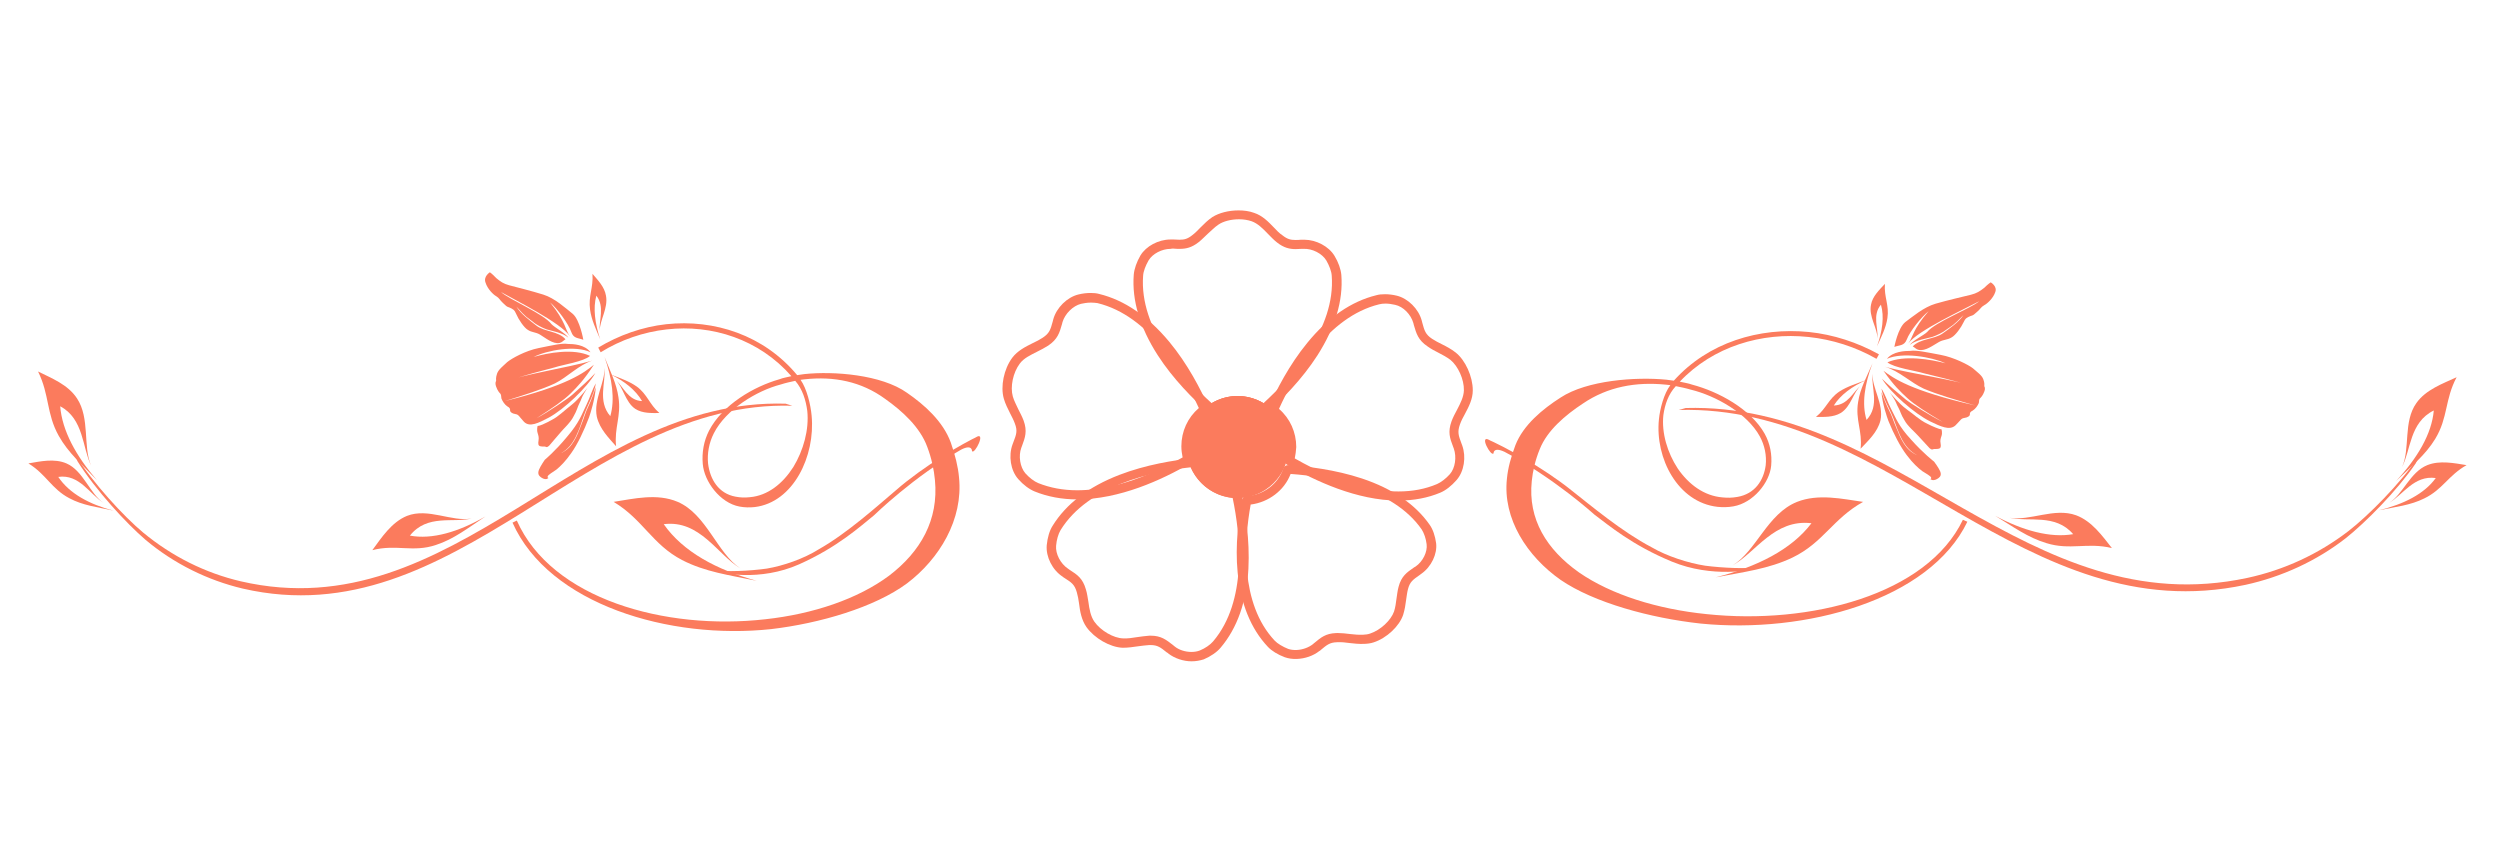 <svg width="202" height="70" viewBox="0 0 202 70" fill="none" xmlns="http://www.w3.org/2000/svg">
<g clip-path="url(#clip0)">
<path d="M126.095 46.852C123.406 44.966 121.4 41.916 121.761 38.665C121.841 37.822 122.082 36.94 122.443 35.976C123.085 34.331 124.65 33.047 126.095 32.124C128.222 30.719 132.195 30.438 134.643 30.679C134.844 30.719 135.045 30.719 135.245 30.759C138.014 27.669 142.148 26.425 146.161 26.826C148.128 27.027 150.094 27.669 151.82 28.632L151.619 28.993C149.933 28.03 148.047 27.428 146.121 27.227C142.349 26.826 138.416 27.99 135.727 30.839C136.048 30.92 136.409 30.96 136.73 31.08C138.857 31.642 141.466 33.047 142.589 35.053C143.031 35.856 143.191 36.739 143.111 37.622C142.991 38.986 141.666 40.632 140.061 40.913C139.62 40.993 139.178 40.993 138.777 40.953C135.566 40.592 133.72 37.02 134.041 33.889C134.121 33.047 134.443 31.803 134.964 31.12C134.844 31.12 134.723 31.08 134.603 31.08C132.195 30.839 129.908 31.241 127.901 32.605C126.496 33.528 125.012 34.772 124.41 36.297C124.048 37.18 123.848 38.063 123.767 38.866C123.446 41.956 124.971 44.404 127.58 46.25C130.189 48.056 133.921 49.22 137.894 49.621C146.241 50.504 155.712 48.056 158.602 41.996L158.963 42.157C155.913 48.498 145.84 51.227 137.412 50.384C133.359 49.942 128.784 48.698 126.095 46.852ZM134.402 33.528C134.242 34.973 134.723 36.578 135.566 37.862C136.449 39.147 137.693 40.07 139.178 40.19C139.579 40.23 139.941 40.23 140.382 40.15C141.787 39.909 142.509 38.826 142.67 37.582C142.75 36.819 142.589 35.976 142.188 35.254C141.185 33.408 138.616 31.963 136.61 31.482C136.208 31.361 135.807 31.281 135.406 31.201C134.804 31.843 134.523 32.685 134.402 33.528Z" fill="#FB7B5D"/>
<path d="M137.779 45.708C136.422 45.497 134.7 44.951 133.447 44.217C131.067 42.974 128.499 40.816 127.027 39.662C124.688 37.768 121.461 36.035 120.093 35.449C120.446 35.607 120.726 35.889 120.726 35.889C120.726 35.889 120.786 35.852 120.382 35.577C119.434 35.018 120.483 36.957 120.68 36.626C120.68 36.626 120.65 36.077 121.571 36.51C125.549 38.602 128.837 41.586 128.837 41.586C129.977 42.437 131.877 44.054 135.094 45.381C138.312 46.708 141.653 46.11 142.269 45.806C141.239 45.99 139.137 45.888 137.779 45.708Z" fill="#FB7B5D"/>
<path fill-rule="evenodd" clip-rule="evenodd" d="M151.3 29.355C150.818 30.478 150.296 31.401 150.136 32.485C149.895 33.93 150.497 34.813 150.336 36.257C150.938 35.615 151.701 34.933 151.942 33.97C152.223 32.646 151.259 31.361 151.3 30.198C151.179 31.321 151.902 32.766 150.818 33.93C150.417 32.646 150.657 31.04 151.3 29.355Z" fill="#FB7B5D"/>
<path fill-rule="evenodd" clip-rule="evenodd" d="M150.86 30.679C150.017 31 149.295 31.201 148.613 31.642C147.73 32.244 147.569 33.007 146.727 33.689C147.369 33.689 148.131 33.729 148.733 33.368C149.576 32.846 149.736 31.683 150.379 31.121C149.736 31.642 149.335 32.726 148.171 32.766C148.693 31.923 149.656 31.201 150.86 30.679Z" fill="#FB7B5D"/>
<path d="M160.85 22.813C160.85 22.813 161.412 23.134 161.211 23.616C161.051 24.098 160.569 24.539 160.328 24.659C160.047 24.82 160.047 24.94 159.766 25.181C159.486 25.422 159.486 25.462 159.205 25.542C158.924 25.663 158.803 25.703 158.643 26.064C158.482 26.425 158.001 27.107 157.68 27.268C157.359 27.468 157.038 27.428 156.676 27.629C156.235 27.87 155.593 28.392 155.031 28.271C154.83 28.231 154.71 28.07 154.549 27.99C155.151 27.348 156.275 27.428 156.957 26.947C157.519 26.546 158.282 26.024 158.643 25.462C157.8 26.345 157.72 26.305 157.278 26.626C156.997 26.867 156.476 27.107 156.114 27.228C155.713 27.348 154.79 27.468 154.309 27.87C154.509 27.549 155.472 27.067 155.713 26.826C156.355 26.024 159.205 24.94 159.927 24.338C158.643 25.02 154.951 26.706 154.188 27.75C154.589 27.228 154.509 26.666 155.834 25.141C155.232 25.622 154.309 26.786 154.068 27.428C153.867 27.95 153.506 27.87 153.064 28.03C153.064 28.03 153.345 26.505 153.947 26.024C154.549 25.582 155.432 24.82 156.395 24.539C157.359 24.258 158.763 23.937 159.245 23.817C159.726 23.696 159.967 23.536 160.328 23.255C160.649 22.934 160.85 22.813 160.85 22.813Z" fill="#FB7B5D"/>
<path d="M152.464 28.994C153.708 28.432 156.076 28.833 157.199 29.355C155.995 29.034 153.868 28.673 152.504 29.275C153.026 29.716 154.791 29.957 155.434 30.158C156.276 30.358 158.243 30.84 159.045 31.121C159.728 31.321 159.407 31.241 160.009 31.361C157.801 30.639 154.591 30.238 152.303 29.636C153.427 29.957 154.39 30.92 155.434 31.402C156.557 31.883 158.082 32.325 159.607 32.766C154.35 31.562 152.986 30.559 152.183 29.957C153.026 31.161 153.547 31.642 154.109 32.164C154.671 32.686 155.674 33.328 156.959 34.09C155.995 33.609 154.39 32.606 153.989 32.285C153.307 31.723 152.504 31.041 152.062 30.599C152.745 31.723 154.671 33.408 155.955 34.05C156.798 34.452 157.52 34.813 158.002 34.371C158.443 33.93 158.443 33.81 158.724 33.769C159.005 33.729 159.166 33.609 159.166 33.489C159.166 33.368 159.166 33.288 159.407 33.167C159.607 33.047 159.808 32.766 159.888 32.566C159.928 32.365 159.888 32.325 159.968 32.204C160.089 32.084 160.209 31.963 160.33 31.642C160.45 31.321 160.33 31.241 160.33 31.201C160.33 31.121 160.37 30.96 160.249 30.639C160.129 30.318 159.768 30.077 159.407 29.756C159.045 29.475 157.882 28.873 156.798 28.673C155.715 28.472 154.832 28.271 154.35 28.352C153.909 28.352 152.945 28.392 152.464 28.994Z" fill="#FB7B5D"/>
<path d="M156.877 34.692C156.877 34.692 156.957 34.973 156.877 35.214C156.797 35.455 156.756 35.575 156.797 35.816C156.837 36.057 156.837 36.217 156.636 36.258C156.476 36.298 156.275 36.258 156.195 36.298C156.114 36.338 156.074 36.338 155.914 36.217C155.753 36.057 155.151 35.375 154.951 35.174C154.75 34.933 154.108 34.411 153.867 33.93C153.586 33.489 153.546 33.208 153.385 32.927C153.225 32.646 153.225 32.525 153.024 32.204C152.824 31.883 152.703 31.723 152.703 31.723C152.703 31.723 153.466 32.646 154.027 33.047C154.589 33.448 155.151 33.97 155.673 34.211C156.195 34.492 156.676 34.652 156.676 34.652L156.877 34.692Z" fill="#FB7B5D"/>
<path d="M156.275 37.301C156.275 37.301 156.637 37.783 156.757 38.063C156.877 38.344 156.797 38.505 156.637 38.625C156.476 38.746 156.275 38.826 156.115 38.786C155.954 38.706 155.954 38.706 155.954 38.706C155.954 38.706 156.075 38.706 156.035 38.585C155.995 38.465 155.633 38.264 155.312 38.063C154.991 37.823 154.55 37.421 154.068 36.779C153.546 36.097 153.025 35.094 152.583 34.01C152.463 33.689 152.102 32.646 152.021 31.683C152.102 31.923 152.463 32.846 152.664 33.208C152.864 33.569 153.025 34.131 153.225 34.572C153.587 35.455 153.948 36.378 154.911 36.779C153.787 36.217 153.426 34.973 152.985 33.809C152.664 32.967 152.182 32.285 152.021 31.402C152.343 31.883 152.503 32.485 152.784 33.007C153.185 33.769 153.386 34.411 154.429 35.535C155.433 36.659 156.275 37.301 156.275 37.301Z" fill="#FB7B5D"/>
<path fill-rule="evenodd" clip-rule="evenodd" d="M151.659 27.991C152.021 27.188 152.382 26.506 152.502 25.703C152.663 24.66 152.221 24.017 152.301 22.934C151.86 23.415 151.298 23.937 151.178 24.619C150.977 25.582 151.7 26.506 151.7 27.348C151.78 26.546 151.258 25.462 151.98 24.619C152.261 25.582 152.101 26.746 151.659 27.991Z" fill="#FB7B5D"/>
<path fill-rule="evenodd" clip-rule="evenodd" d="M138.619 46.652C140.907 46.211 142.913 45.97 144.84 45.047C147.328 43.843 148.09 41.916 150.538 40.552C148.853 40.311 146.926 39.87 145.201 40.552C142.793 41.515 141.91 44.525 139.984 45.689C141.87 44.645 143.355 41.916 146.365 42.278C144.759 44.404 141.95 45.809 138.619 46.652Z" fill="#FB7B5D"/>
<path d="M136.208 32.967C153.264 32.485 163.819 50.504 181.598 46.692C184.567 46.05 187.336 44.766 189.744 42.919C191.35 41.675 193.918 39.107 195.443 36.86L195.202 37.421C193.677 39.669 191.109 42.237 189.544 43.481C187.176 45.327 184.367 46.612 181.437 47.254C163.618 51.066 152.703 32.646 135.646 33.127L136.208 32.967Z" fill="#FB7B5D"/>
<path fill-rule="evenodd" clip-rule="evenodd" d="M193.6 38.866C194.804 37.702 195.967 36.779 196.77 35.455C197.813 33.729 197.533 32.285 198.496 30.479C197.372 31 196.008 31.482 195.245 32.565C194.161 34.09 194.763 36.258 194.081 37.742C194.804 36.378 194.683 34.13 196.65 33.167C196.489 35.054 195.325 37.02 193.6 38.866Z" fill="#FB7B5D"/>
<path fill-rule="evenodd" clip-rule="evenodd" d="M192.195 41.234C193.56 40.953 194.764 40.832 195.887 40.27C197.372 39.548 197.814 38.425 199.299 37.582C198.295 37.421 197.132 37.18 196.128 37.582C194.724 38.144 194.162 39.95 193.038 40.632C194.162 39.99 195.045 38.384 196.81 38.625C195.887 39.909 194.202 40.752 192.195 41.234Z" fill="#FB7B5D"/>
<path fill-rule="evenodd" clip-rule="evenodd" d="M161.211 41.675C162.656 42.558 163.86 43.441 165.345 43.883C167.271 44.485 168.635 43.802 170.642 44.284C169.879 43.321 169.037 42.117 167.752 41.635C165.987 40.993 164.02 42.117 162.375 41.836C163.9 42.197 166.067 41.475 167.512 43.16C165.666 43.481 163.458 42.879 161.211 41.675Z" fill="#FB7B5D"/>
</g>
<g clip-path="url(#clip1)">
<path d="M73.285 47.139C75.893 45.167 77.839 41.977 77.489 38.578C77.411 37.696 77.177 36.773 76.827 35.766C76.204 34.045 74.686 32.702 73.285 31.737C71.222 30.268 67.369 29.974 64.995 30.226C64.801 30.268 64.606 30.268 64.411 30.31C61.726 27.078 57.717 25.777 53.825 26.197C51.918 26.407 50.011 27.078 48.337 28.086L48.532 28.463C50.167 27.456 51.996 26.826 53.864 26.617C57.523 26.197 61.337 27.414 63.944 30.394C63.633 30.478 63.283 30.52 62.971 30.646C60.909 31.233 58.379 32.702 57.289 34.8C56.861 35.64 56.705 36.563 56.783 37.486C56.9 38.913 58.184 40.634 59.741 40.928C60.169 41.012 60.597 41.012 60.986 40.97C64.1 40.592 65.89 36.857 65.579 33.583C65.501 32.702 65.19 31.401 64.684 30.688C64.801 30.688 64.917 30.646 65.034 30.646C67.369 30.394 69.588 30.814 71.534 32.24C72.896 33.206 74.336 34.507 74.92 36.102C75.27 37.025 75.465 37.948 75.543 38.787C75.854 42.019 74.375 44.579 71.845 46.51C69.315 48.398 65.696 49.615 61.843 50.035C53.747 50.958 44.562 48.398 41.76 42.061L41.41 42.229C44.368 48.86 54.137 51.714 62.31 50.832C66.241 50.371 70.677 49.07 73.285 47.139ZM65.229 33.206C65.384 34.717 64.917 36.395 64.1 37.738C63.244 39.081 62.037 40.047 60.597 40.172C60.208 40.214 59.858 40.214 59.43 40.13C58.068 39.879 57.367 38.745 57.211 37.444C57.133 36.647 57.289 35.766 57.678 35.01C58.651 33.08 61.142 31.569 63.088 31.065C63.477 30.939 63.867 30.855 64.256 30.771C64.84 31.443 65.112 32.324 65.229 33.206Z" fill="#FB7B5D"/>
<path d="M61.956 45.942C63.271 45.722 64.941 45.151 66.156 44.383C68.465 43.084 70.955 40.826 72.383 39.62C74.651 37.639 77.78 35.827 79.107 35.214C78.764 35.379 78.493 35.674 78.493 35.674C78.493 35.674 78.435 35.636 78.827 35.348C79.746 34.763 78.729 36.791 78.538 36.445C78.538 36.445 78.567 35.871 77.673 36.323C73.816 38.511 70.627 41.631 70.627 41.631C69.522 42.522 67.679 44.213 64.559 45.601C61.438 46.988 58.199 46.363 57.601 46.045C58.6 46.237 60.638 46.13 61.956 45.942Z" fill="#FB7B5D"/>
<path fill-rule="evenodd" clip-rule="evenodd" d="M48.845 28.841C49.312 30.016 49.818 30.981 49.973 32.114C50.207 33.625 49.623 34.548 49.779 36.059C49.195 35.388 48.456 34.674 48.222 33.667C47.95 32.282 48.884 30.939 48.845 29.722C48.962 30.897 48.261 32.408 49.312 33.625C49.701 32.282 49.468 30.603 48.845 28.841Z" fill="#FB7B5D"/>
<path fill-rule="evenodd" clip-rule="evenodd" d="M49.271 30.226C50.088 30.561 50.788 30.771 51.45 31.233C52.306 31.862 52.462 32.66 53.279 33.373C52.657 33.373 51.917 33.415 51.333 33.038C50.516 32.492 50.36 31.275 49.738 30.687C50.36 31.233 50.749 32.366 51.878 32.408C51.372 31.527 50.438 30.771 49.271 30.226Z" fill="#FB7B5D"/>
<path d="M39.582 22C39.582 22 39.038 22.336 39.232 22.839C39.388 23.343 39.855 23.805 40.088 23.93C40.361 24.098 40.361 24.224 40.633 24.476C40.906 24.728 40.906 24.77 41.178 24.854C41.45 24.98 41.567 25.022 41.723 25.399C41.879 25.777 42.346 26.491 42.657 26.659C42.968 26.868 43.28 26.826 43.63 27.036C44.058 27.288 44.681 27.834 45.226 27.708C45.42 27.666 45.537 27.498 45.693 27.414C45.109 26.742 44.019 26.826 43.358 26.323C42.813 25.903 42.073 25.358 41.723 24.77C42.54 25.693 42.618 25.651 43.046 25.987C43.319 26.239 43.825 26.491 44.175 26.616C44.564 26.742 45.459 26.868 45.926 27.288C45.732 26.952 44.798 26.449 44.564 26.197C43.941 25.358 41.178 24.224 40.477 23.595C41.723 24.308 45.304 26.071 46.043 27.162C45.654 26.616 45.732 26.029 44.447 24.434C45.031 24.938 45.926 26.155 46.16 26.826C46.354 27.372 46.705 27.288 47.133 27.456C47.133 27.456 46.86 25.861 46.277 25.358C45.693 24.896 44.837 24.098 43.903 23.805C42.968 23.511 41.606 23.175 41.139 23.049C40.672 22.923 40.439 22.755 40.088 22.462C39.777 22.126 39.582 22 39.582 22Z" fill="#FB7B5D"/>
<path d="M47.714 28.463C46.508 27.875 44.212 28.295 43.122 28.841C44.289 28.505 46.352 28.127 47.675 28.757C47.169 29.218 45.457 29.47 44.834 29.68C44.017 29.89 42.11 30.393 41.331 30.687C40.67 30.897 40.981 30.813 40.397 30.939C42.538 30.184 45.652 29.764 47.87 29.134C46.78 29.47 45.846 30.477 44.834 30.981C43.745 31.485 42.266 31.946 40.787 32.408C45.885 31.149 47.208 30.1 47.987 29.47C47.169 30.729 46.663 31.233 46.119 31.778C45.574 32.324 44.601 32.995 43.355 33.793C44.289 33.289 45.846 32.24 46.235 31.904C46.897 31.317 47.675 30.603 48.103 30.142C47.442 31.317 45.574 33.079 44.328 33.751C43.511 34.171 42.81 34.548 42.343 34.087C41.915 33.625 41.915 33.499 41.643 33.457C41.37 33.415 41.215 33.289 41.215 33.163C41.215 33.037 41.215 32.953 40.981 32.828C40.787 32.702 40.592 32.408 40.514 32.198C40.475 31.988 40.514 31.946 40.436 31.82C40.32 31.695 40.203 31.569 40.086 31.233C39.969 30.897 40.086 30.813 40.086 30.771C40.086 30.687 40.047 30.519 40.164 30.184C40.281 29.848 40.631 29.596 40.981 29.26C41.331 28.966 42.46 28.337 43.511 28.127C44.562 27.917 45.418 27.707 45.885 27.791C46.313 27.791 47.247 27.833 47.714 28.463Z" fill="#FB7B5D"/>
<path d="M43.435 34.422C43.435 34.422 43.357 34.716 43.435 34.968C43.513 35.22 43.551 35.346 43.513 35.598C43.474 35.849 43.474 36.017 43.668 36.059C43.824 36.101 44.019 36.059 44.096 36.101C44.174 36.143 44.213 36.143 44.369 36.017C44.525 35.849 45.108 35.136 45.303 34.926C45.498 34.674 46.12 34.129 46.354 33.625C46.626 33.163 46.665 32.87 46.821 32.576C46.977 32.282 46.977 32.156 47.171 31.82C47.366 31.485 47.482 31.317 47.482 31.317C47.482 31.317 46.743 32.282 46.198 32.702C45.653 33.121 45.108 33.667 44.602 33.919C44.096 34.213 43.629 34.381 43.629 34.381L43.435 34.422Z" fill="#FB7B5D"/>
<path d="M44.019 37.151C44.019 37.151 43.669 37.654 43.552 37.948C43.435 38.242 43.513 38.41 43.669 38.535C43.824 38.661 44.019 38.745 44.175 38.703C44.33 38.619 44.33 38.619 44.33 38.619C44.33 38.619 44.214 38.619 44.252 38.493C44.291 38.368 44.642 38.158 44.953 37.948C45.264 37.696 45.693 37.276 46.16 36.605C46.666 35.892 47.172 34.842 47.6 33.709C47.716 33.373 48.067 32.282 48.145 31.275C48.067 31.527 47.716 32.492 47.522 32.87C47.327 33.248 47.172 33.835 46.977 34.297C46.627 35.22 46.276 36.185 45.342 36.605C46.432 36.017 46.782 34.716 47.211 33.499C47.522 32.618 47.989 31.904 48.145 30.981C47.833 31.485 47.678 32.114 47.405 32.66C47.016 33.457 46.821 34.129 45.809 35.304C44.836 36.479 44.019 37.151 44.019 37.151Z" fill="#FB7B5D"/>
<path fill-rule="evenodd" clip-rule="evenodd" d="M48.495 27.414C48.145 26.575 47.794 25.861 47.678 25.022C47.522 23.931 47.95 23.259 47.872 22.126C48.3 22.63 48.845 23.175 48.962 23.889C49.157 24.896 48.456 25.861 48.456 26.742C48.378 25.903 48.884 24.77 48.184 23.889C47.911 24.896 48.067 26.113 48.495 27.414Z" fill="#FB7B5D"/>
<path fill-rule="evenodd" clip-rule="evenodd" d="M61.141 46.929C58.922 46.468 56.976 46.216 55.108 45.25C52.695 43.991 51.956 41.977 49.581 40.55C51.216 40.298 53.084 39.837 54.758 40.55C57.093 41.557 57.949 44.705 59.817 45.922C57.988 44.831 56.548 41.977 53.629 42.355C55.186 44.579 57.91 46.048 61.141 46.929Z" fill="#FB7B5D"/>
<path d="M63.479 32.618C46.938 32.114 36.702 50.958 19.46 46.971C16.58 46.299 13.895 44.956 11.56 43.026C10.003 41.725 7.512 39.039 6.033 36.688L6.266 37.276C7.745 39.626 10.236 42.312 11.754 43.613C14.05 45.544 16.775 46.887 19.616 47.558C36.896 51.545 47.483 32.282 64.023 32.785L63.479 32.618Z" fill="#FB7B5D"/>
<path fill-rule="evenodd" clip-rule="evenodd" d="M7.822 38.787C6.655 37.57 5.526 36.605 4.748 35.22C3.736 33.415 4.008 31.904 3.074 30.016C4.164 30.561 5.487 31.065 6.227 32.198C7.277 33.793 6.694 36.059 7.355 37.612C6.655 36.185 6.771 33.835 4.864 32.828C5.02 34.8 6.149 36.857 7.822 38.787Z" fill="#FB7B5D"/>
<path fill-rule="evenodd" clip-rule="evenodd" d="M9.184 41.263C7.86 40.97 6.693 40.844 5.603 40.256C4.163 39.501 3.735 38.326 2.295 37.444C3.268 37.276 4.396 37.025 5.369 37.444C6.732 38.032 7.277 39.92 8.366 40.634C7.277 39.962 6.42 38.284 4.708 38.535C5.603 39.878 7.238 40.76 9.184 41.263Z" fill="#FB7B5D"/>
<path fill-rule="evenodd" clip-rule="evenodd" d="M39.23 41.725C37.829 42.648 36.662 43.572 35.222 44.033C33.354 44.663 32.03 43.949 30.084 44.453C30.824 43.446 31.641 42.187 32.886 41.683C34.599 41.011 36.506 42.187 38.102 41.893C36.623 42.271 34.521 41.515 33.12 43.278C34.91 43.614 37.051 42.984 39.23 41.725Z" fill="#FB7B5D"/>
</g>
<path d="M97.863 33.414C97.783 33.414 97.683 33.374 97.604 33.315C96.448 32.279 94.795 30.645 93.54 28.693C92.105 26.462 91.448 24.271 91.607 22.199C91.647 21.721 91.846 21.163 92.145 20.645C92.603 19.888 93.6 19.351 94.576 19.351C94.615 19.351 94.655 19.351 94.695 19.351C94.755 19.351 94.815 19.351 94.855 19.351C95.014 19.351 95.153 19.37 95.293 19.37C95.691 19.37 95.95 19.311 96.349 18.992C96.588 18.813 96.787 18.594 97.006 18.375C97.305 18.076 97.604 17.777 97.962 17.538C98.5 17.199 99.277 17 100.074 17C100.532 17 100.95 17.06 101.329 17.199C102.006 17.418 102.484 17.916 102.943 18.394C103.162 18.634 103.381 18.853 103.62 19.012C104.018 19.331 104.297 19.39 104.676 19.39C104.815 19.39 104.955 19.39 105.114 19.37C105.174 19.37 105.234 19.37 105.273 19.37C105.313 19.37 105.353 19.37 105.393 19.37C106.349 19.37 107.365 19.908 107.823 20.665C108.142 21.183 108.341 21.761 108.381 22.219C108.54 24.291 107.883 26.462 106.449 28.713C105.194 30.665 103.56 32.299 102.405 33.335C102.285 33.454 102.086 33.454 101.946 33.355C101.389 32.956 100.711 32.757 100.034 32.757C99.337 32.757 98.679 32.956 98.122 33.355C98.002 33.394 97.922 33.414 97.863 33.414ZM94.576 20.108C93.878 20.108 93.121 20.506 92.803 21.044C92.564 21.462 92.384 21.92 92.364 22.279C92.046 26.542 95.592 30.486 97.903 32.578C98.54 32.199 99.257 32 99.994 32C100.731 32 101.448 32.199 102.086 32.578C104.377 30.486 107.923 26.542 107.604 22.279C107.584 21.92 107.405 21.462 107.166 21.044C106.827 20.486 106.03 20.068 105.313 20.108C105.253 20.108 105.194 20.108 105.154 20.108C104.994 20.108 104.835 20.128 104.696 20.128C104.198 20.128 103.739 20.028 103.182 19.59C102.923 19.39 102.684 19.131 102.445 18.892C102.026 18.454 101.628 18.056 101.13 17.877C100.831 17.777 100.492 17.717 100.114 17.717C99.476 17.717 98.839 17.877 98.44 18.155C98.141 18.355 97.883 18.634 97.584 18.892C97.345 19.111 97.126 19.351 96.847 19.57C96.289 20.008 95.831 20.108 95.313 20.108C95.173 20.108 95.014 20.108 94.835 20.088C94.775 20.088 94.735 20.088 94.675 20.088C94.635 20.108 94.615 20.108 94.576 20.108Z" fill="#FB7B5D"/>
<path d="M87.04 40.352C85.81 40.352 84.639 40.133 83.61 39.714C83.166 39.534 82.682 39.175 82.279 38.716C81.653 38.018 81.472 36.821 81.815 35.903C81.835 35.843 81.855 35.803 81.875 35.743C82.117 35.105 82.238 34.825 81.996 34.207C81.895 33.928 81.754 33.668 81.613 33.389C81.431 33.03 81.23 32.631 81.109 32.212C80.826 31.234 81.109 29.817 81.795 28.9C82.218 28.341 82.844 28.022 83.449 27.722C83.752 27.583 84.014 27.443 84.256 27.284C84.801 26.924 84.882 26.625 85.063 25.967C85.083 25.907 85.083 25.867 85.103 25.807C85.366 24.849 86.233 24.011 87.141 23.792C87.464 23.712 87.807 23.672 88.13 23.672C88.372 23.672 88.614 23.692 88.816 23.752C90.854 24.251 92.75 25.548 94.465 27.603C95.958 29.398 97.028 31.474 97.653 32.89C97.713 33.05 97.673 33.229 97.532 33.349C96.684 33.987 96.18 34.985 96.18 36.043C96.18 36.362 96.22 36.701 96.321 37.02C96.362 37.18 96.301 37.359 96.14 37.459C93.88 38.776 90.45 40.352 87.04 40.352ZM88.15 24.45C87.827 24.45 87.525 24.51 87.343 24.55C86.697 24.71 86.052 25.348 85.85 26.026C85.83 26.086 85.83 26.126 85.81 26.186C85.608 26.884 85.467 27.403 84.7 27.922C84.418 28.102 84.115 28.261 83.792 28.421C83.247 28.7 82.723 28.939 82.4 29.378C81.855 30.097 81.613 31.254 81.835 32.032C81.936 32.391 82.117 32.711 82.279 33.07C82.42 33.349 82.581 33.648 82.703 33.968C83.025 34.845 82.824 35.364 82.581 36.023C82.561 36.062 82.541 36.122 82.521 36.182C82.279 36.841 82.42 37.739 82.844 38.237C83.166 38.596 83.55 38.896 83.893 39.035C84.841 39.414 85.89 39.614 87.04 39.614C88.796 39.614 91.661 39.155 95.555 36.96C95.494 36.661 95.454 36.362 95.454 36.062C95.454 34.865 95.958 33.748 96.866 32.97C95.555 30.117 92.871 25.508 88.675 24.49C88.513 24.47 88.352 24.45 88.15 24.45Z" fill="#FB7B5D"/>
<path d="M96.27 53.434C95.613 53.434 94.915 53.195 94.417 52.817C94.377 52.777 94.338 52.737 94.278 52.717C93.78 52.319 93.541 52.12 92.963 52.12C92.923 52.12 92.903 52.12 92.863 52.12C92.565 52.14 92.266 52.179 91.967 52.219C91.569 52.279 91.13 52.339 90.712 52.339C89.696 52.299 88.441 51.582 87.784 50.666C87.385 50.088 87.266 49.41 87.186 48.753C87.146 48.434 87.086 48.136 87.007 47.857C86.827 47.219 86.568 47.06 86.01 46.701C85.971 46.681 85.911 46.642 85.871 46.602C85.034 46.064 84.496 44.988 84.576 44.052C84.636 43.454 84.795 42.877 85.054 42.478C86.15 40.705 87.963 39.331 90.433 38.375C92.604 37.538 94.895 37.179 96.429 37.02C96.609 37 96.768 37.1 96.828 37.279C97.286 38.594 98.541 39.51 99.936 39.53C100.115 39.53 100.254 39.65 100.294 39.829C100.633 41.343 100.991 43.634 100.872 45.944C100.732 48.594 99.975 50.745 98.621 52.339C98.322 52.697 97.824 53.036 97.266 53.275C96.947 53.375 96.629 53.434 96.27 53.434ZM92.983 51.363C93.82 51.363 94.238 51.701 94.776 52.12C94.816 52.16 94.856 52.179 94.895 52.219C95.254 52.518 95.772 52.677 96.27 52.677C96.509 52.677 96.748 52.638 96.947 52.558C97.386 52.379 97.784 52.1 98.023 51.821C100.792 48.554 100.234 43.275 99.597 40.227C98.103 40.088 96.808 39.132 96.21 37.757C93.122 38.096 87.923 39.211 85.692 42.837C85.513 43.136 85.373 43.614 85.333 44.092C85.273 44.749 85.692 45.546 86.289 45.944C86.329 45.984 86.389 46.004 86.429 46.044C87.046 46.442 87.485 46.721 87.744 47.638C87.843 47.956 87.883 48.295 87.943 48.634C88.022 49.231 88.122 49.789 88.421 50.227C88.939 50.964 89.975 51.562 90.752 51.582C91.11 51.602 91.489 51.542 91.867 51.482C92.186 51.442 92.525 51.383 92.863 51.363C92.883 51.363 92.923 51.363 92.983 51.363Z" fill="#FB7B5D"/>
<path d="M104.781 53.243C104.427 53.255 104.109 53.209 103.81 53.105C103.25 52.896 102.746 52.59 102.439 52.258C101.067 50.802 100.246 48.774 100.001 46.25C99.786 44.048 100.085 41.849 100.35 40.392C100.384 40.239 100.517 40.101 100.695 40.095C102.073 40.009 103.285 39.11 103.694 37.839C103.748 37.685 103.902 37.584 104.08 37.578C105.602 37.678 107.88 37.941 110.056 38.665C112.531 39.493 114.371 40.762 115.513 42.398C115.782 42.77 115.959 43.316 116.038 43.884C116.147 44.756 115.65 45.802 114.841 46.363C114.803 46.402 114.745 46.423 114.707 46.463C114.167 46.843 113.917 47.004 113.76 47.619C113.691 47.888 113.661 48.175 113.613 48.481C113.567 48.864 113.502 49.266 113.378 49.67C113.074 50.594 112.043 51.563 110.989 51.904C110.736 51.989 110.48 52.017 110.185 52.027C109.79 52.041 109.394 51.998 109.018 51.954C108.701 51.907 108.404 51.88 108.108 51.89C108.069 51.891 108.029 51.893 108.01 51.893C107.438 51.913 107.208 52.112 106.729 52.509C106.691 52.548 106.653 52.588 106.594 52.609C106.114 52.987 105.451 53.22 104.781 53.243ZM101.054 40.768C100.524 43.699 100.167 48.757 102.994 51.763C103.219 52.002 103.642 52.254 104.082 52.43C104.282 52.499 104.52 52.529 104.756 52.52C105.249 52.503 105.755 52.314 106.101 52.036C106.139 51.996 106.177 51.957 106.216 51.937C106.714 51.52 107.117 51.182 107.944 51.153C107.984 51.152 108.023 51.15 108.082 51.148C108.418 51.156 108.754 51.182 109.072 51.228C109.448 51.272 109.784 51.299 110.119 51.287C110.336 51.279 110.533 51.254 110.708 51.19C111.547 50.914 112.387 50.123 112.639 49.41C112.746 49.082 112.792 48.719 112.839 48.356C112.887 48.049 112.916 47.744 113.004 47.417C113.23 46.552 113.673 46.251 114.251 45.85C114.29 45.83 114.348 45.79 114.387 45.77C114.965 45.369 115.352 44.593 115.271 43.968C115.216 43.513 115.063 43.08 114.875 42.782C112.528 39.398 107.348 38.512 104.282 38.295C103.776 39.626 102.507 40.584 101.054 40.768Z" fill="#FB7B5D"/>
<path d="M113.004 40.446C109.638 40.446 106.251 38.853 103.98 37.538C103.841 37.458 103.761 37.259 103.801 37.1C103.9 36.781 103.94 36.462 103.94 36.123C103.94 35.068 103.462 34.092 102.605 33.434C102.466 33.335 102.426 33.136 102.486 32.976C103.103 31.562 104.159 29.49 105.633 27.697C107.307 25.645 109.179 24.351 111.211 23.853C111.411 23.793 111.65 23.773 111.909 23.773C112.207 23.773 112.546 23.813 112.865 23.892C113.761 24.112 114.618 24.948 114.877 25.904C114.897 25.964 114.897 26.004 114.917 26.064C115.096 26.721 115.176 27.02 115.714 27.378C115.953 27.538 116.232 27.677 116.51 27.817C116.869 27.996 117.248 28.195 117.606 28.474C118.403 29.092 119.001 30.426 119.001 31.542C119.001 32.239 118.682 32.857 118.363 33.454C118.204 33.733 118.064 34.012 117.965 34.291C117.746 34.908 117.845 35.187 118.084 35.825C118.104 35.885 118.124 35.924 118.144 35.984C118.483 36.92 118.303 38.096 117.686 38.793C117.287 39.251 116.809 39.63 116.371 39.809C115.375 40.227 114.239 40.446 113.004 40.446ZM104.617 37.04C108.442 39.231 111.291 39.709 113.004 39.709C114.14 39.709 115.176 39.51 116.112 39.112C116.431 38.972 116.829 38.673 117.148 38.315C117.586 37.817 117.706 36.92 117.467 36.243C117.447 36.183 117.427 36.143 117.407 36.084C117.148 35.406 116.969 34.908 117.287 34.032C117.407 33.713 117.566 33.414 117.726 33.116C118.005 32.578 118.264 32.08 118.283 31.542C118.303 30.645 117.805 29.57 117.188 29.072C116.889 28.853 116.57 28.673 116.212 28.494C115.933 28.355 115.634 28.195 115.355 27.996C114.578 27.478 114.439 26.94 114.239 26.263C114.22 26.203 114.22 26.163 114.2 26.104C114 25.406 113.383 24.769 112.725 24.63C112.466 24.57 112.188 24.53 111.948 24.53C111.749 24.53 111.59 24.55 111.431 24.59C107.287 25.606 104.617 30.207 103.342 33.036C104.239 33.813 104.737 34.928 104.737 36.123C104.717 36.442 104.677 36.741 104.617 37.04Z" fill="#FB7B5D"/>
<path d="M99.995 40.247C97.724 40.247 95.871 38.394 95.871 36.123C95.871 33.853 97.724 32 99.995 32C102.266 32 104.119 33.853 104.119 36.123C104.119 38.394 102.266 40.247 99.995 40.247ZM99.995 32.757C98.142 32.757 96.608 34.271 96.608 36.143C96.608 38.016 98.122 39.53 99.995 39.53C101.847 39.53 103.381 38.016 103.381 36.143C103.381 34.271 101.847 32.757 99.995 32.757Z" fill="#FB7B5D"/>
<circle cx="100" cy="36" r="4" fill="#FB7B5D"/>
<defs>
<clipPath id="clip0">
<rect width="101.052" height="27.731" fill="white" transform="translate(100.613 22.813)"/>
</clipPath>
<clipPath id="clip1">
<rect width="98" height="29" fill="white" transform="matrix(-1 0 0 1 98 22)"/>
</clipPath>
</defs>
</svg>
